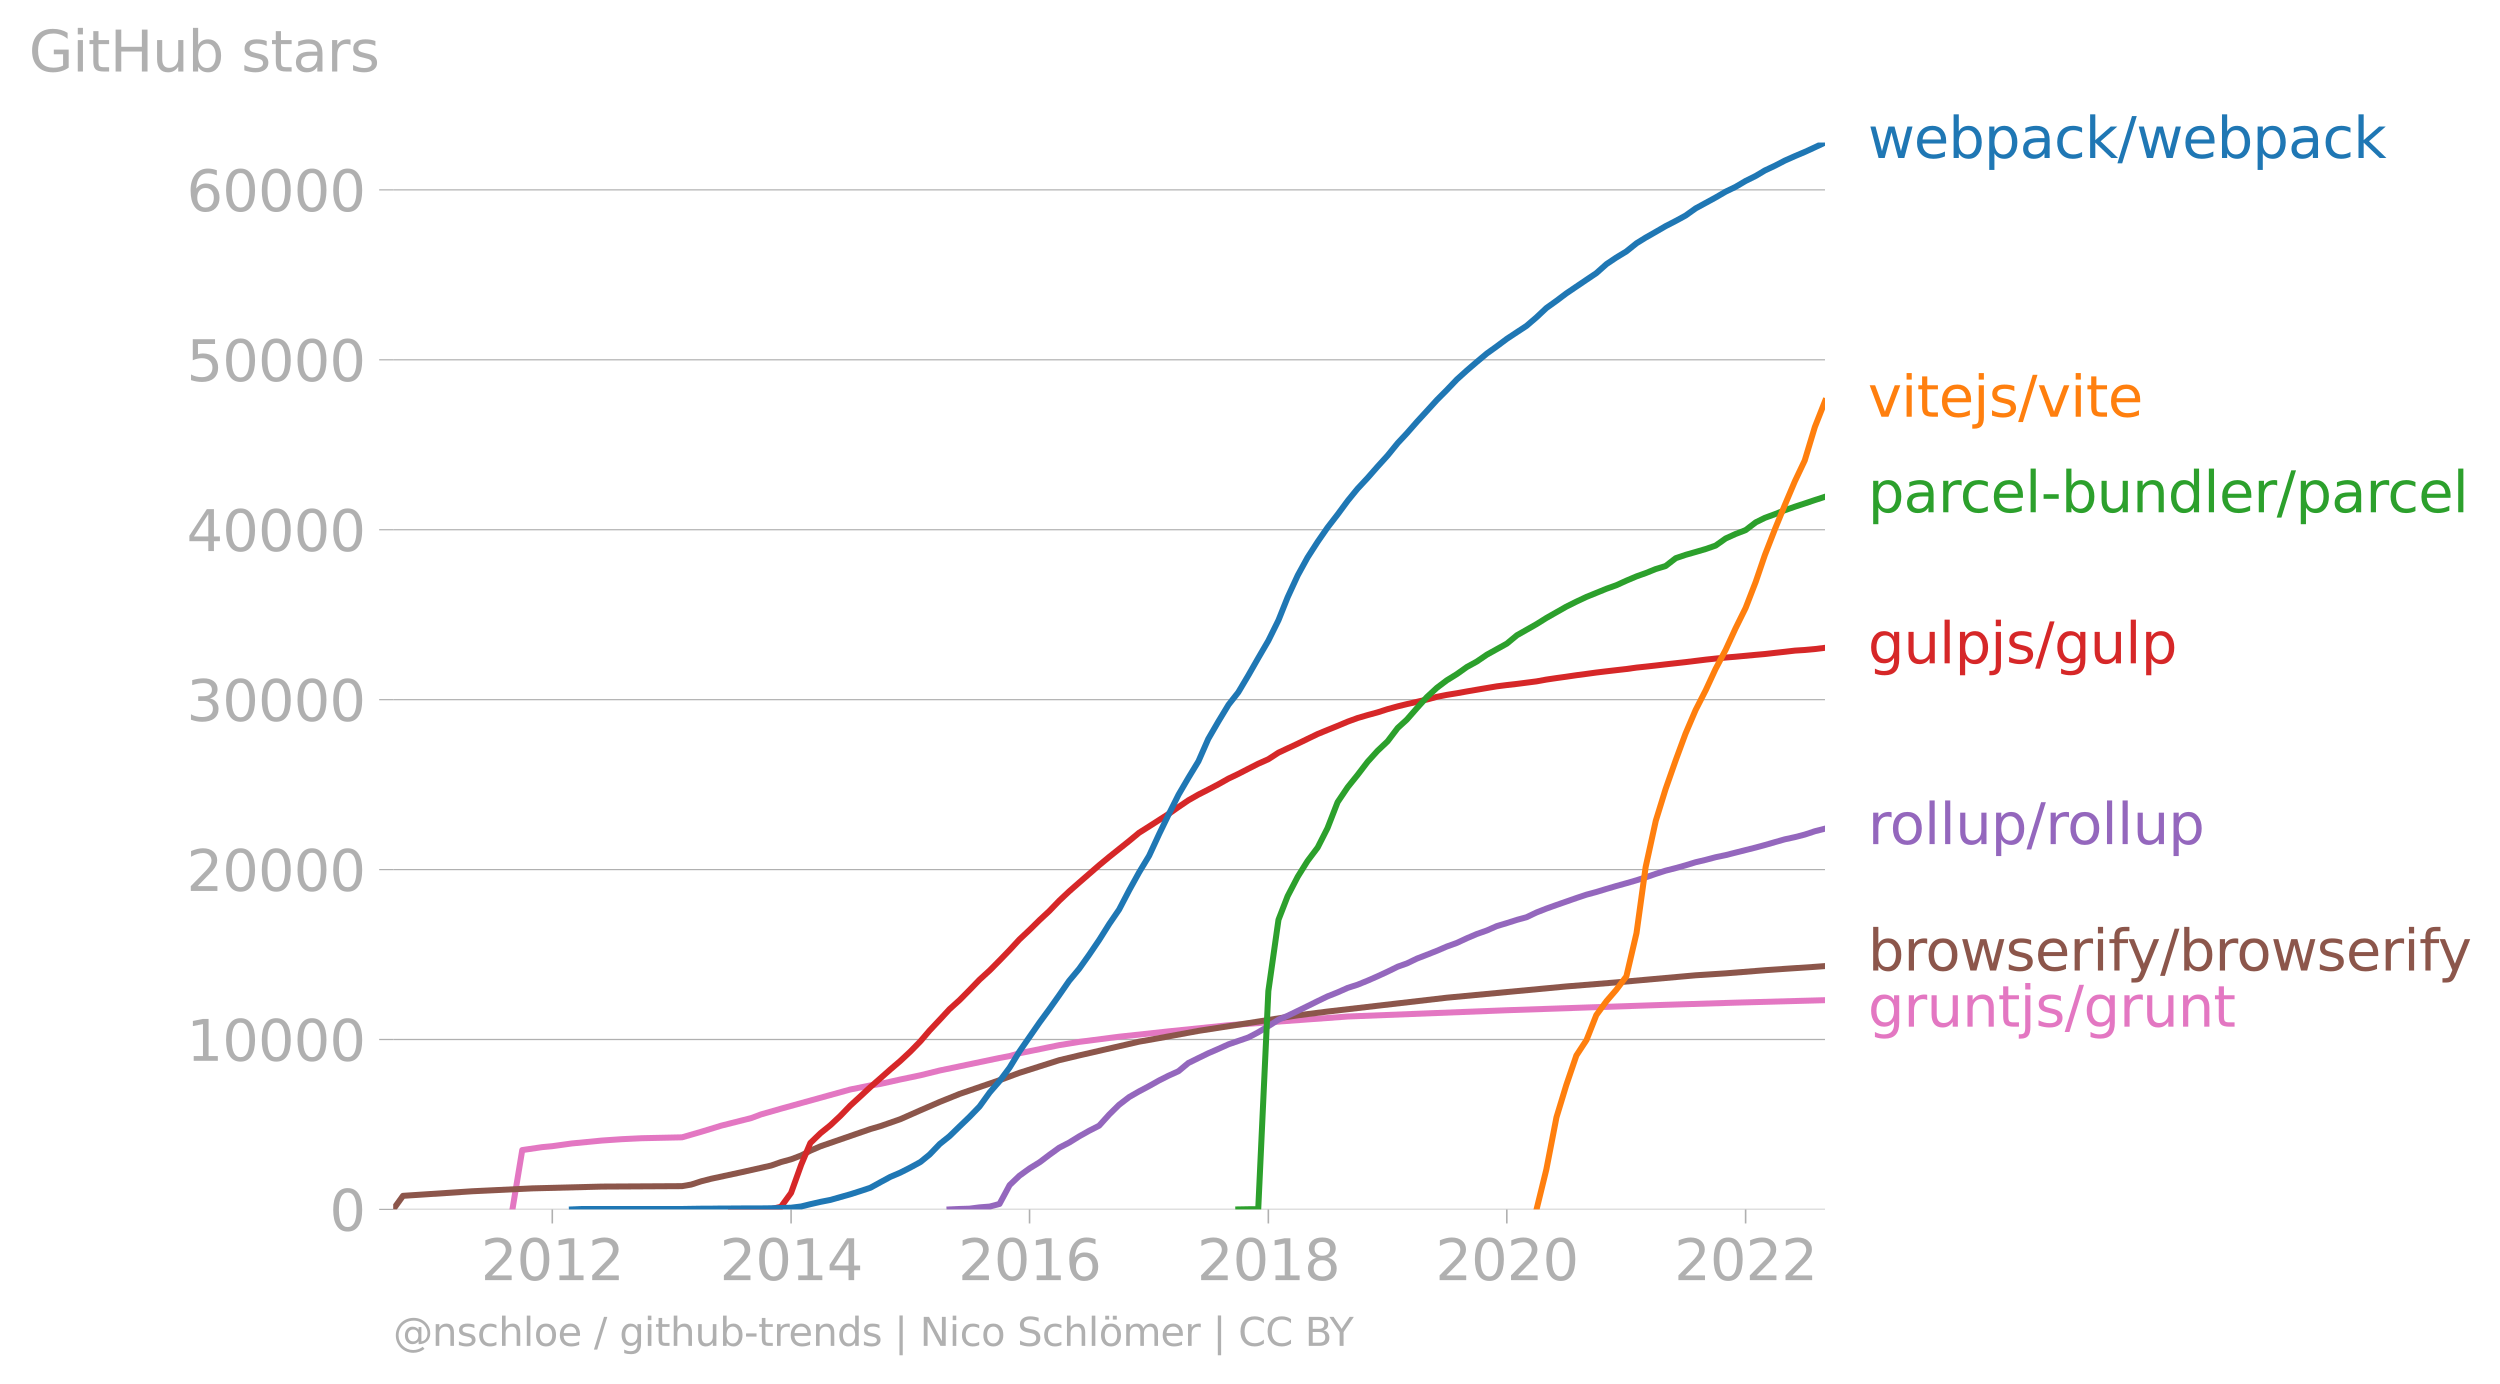 <svg xmlns:xlink="http://www.w3.org/1999/xlink" width="831.406" height="460.245" viewBox="0 0 623.554 345.183" xmlns="http://www.w3.org/2000/svg"><defs><style>*{stroke-linejoin:round;stroke-linecap:butt}</style></defs><g id="figure_1"><path d="M0 345.183h623.554V0H0v345.183z" style="fill:none" id="patch_1"/><g id="axes_1"><path d="M98.073 301.656h357.12V35.544H98.073v266.112z" style="fill:none" id="patch_2"/><g id="matplotlib.axis_1"><g id="xtick_1"><g id="line2d_1"><defs><path id="m7f2ffa99c1" d="M0 0v3.5" style="stroke:#b0b0b0;stroke-width:.4"/></defs><use xlink:href="#m7f2ffa99c1" x="137.753" y="301.656" style="fill:#b0b0b0;stroke:#b0b0b0;stroke-width:.4"/></g><g style="fill:#b0b0b0" transform="matrix(.14 0 0 -.14 119.938 319.294)" id="text_1"><defs><path id="DejaVuSans-32" d="M1228 531h2203V0H469v531q359 372 979 998 621 627 780 809 303 340 423 576 121 236 121 464 0 372-261 606-261 235-680 235-297 0-627-103-329-103-704-313v638q381 153 712 231 332 78 607 78 725 0 1156-363 431-362 431-968 0-288-108-546-107-257-392-607-78-91-497-524-418-433-1181-1211z" transform="scale(.016)"/><path id="DejaVuSans-30" d="M2034 4250q-487 0-733-480-245-479-245-1442 0-959 245-1439 246-480 733-480 491 0 736 480 246 480 246 1439 0 963-246 1442-245 480-736 480zm0 500q785 0 1199-621 414-620 414-1801 0-1178-414-1799Q2819-91 2034-91q-784 0-1198 620-414 621-414 1799 0 1181 414 1801 414 621 1198 621z" transform="scale(.016)"/><path id="DejaVuSans-31" d="M794 531h1031v3560L703 3866v575l1116 225h631V531h1031V0H794v531z" transform="scale(.016)"/></defs><use xlink:href="#DejaVuSans-32"/><use xlink:href="#DejaVuSans-30" x="63.623"/><use xlink:href="#DejaVuSans-31" x="127.246"/><use xlink:href="#DejaVuSans-32" x="190.869"/></g></g><g id="xtick_2"><use xlink:href="#m7f2ffa99c1" x="197.314" y="301.656" style="fill:#b0b0b0;stroke:#b0b0b0;stroke-width:.4" id="line2d_2"/><g style="fill:#b0b0b0" transform="matrix(.14 0 0 -.14 179.499 319.294)" id="text_2"><defs><path id="DejaVuSans-34" d="M2419 4116 825 1625h1594v2491zm-166 550h794V1625h666v-525h-666V0h-628v1100H313v609l1940 2957z" transform="scale(.016)"/></defs><use xlink:href="#DejaVuSans-32"/><use xlink:href="#DejaVuSans-30" x="63.623"/><use xlink:href="#DejaVuSans-31" x="127.246"/><use xlink:href="#DejaVuSans-34" x="190.869"/></g></g><g id="xtick_3"><use xlink:href="#m7f2ffa99c1" x="256.793" y="301.656" style="fill:#b0b0b0;stroke:#b0b0b0;stroke-width:.4" id="line2d_3"/><g style="fill:#b0b0b0" transform="matrix(.14 0 0 -.14 238.978 319.294)" id="text_3"><defs><path id="DejaVuSans-36" d="M2113 2584q-425 0-674-291-248-290-248-796 0-503 248-796 249-292 674-292t673 292q248 293 248 796 0 506-248 796-248 291-673 291zm1253 1979v-575q-238 112-480 171-242 60-480 60-625 0-955-422-329-422-376-1275 184 272 462 417 279 145 613 145 703 0 1111-427 408-426 408-1160 0-719-425-1154Q2819-91 2113-91q-810 0-1238 620-428 621-428 1799 0 1106 525 1764t1409 658q238 0 480-47t505-140z" transform="scale(.016)"/></defs><use xlink:href="#DejaVuSans-32"/><use xlink:href="#DejaVuSans-30" x="63.623"/><use xlink:href="#DejaVuSans-31" x="127.246"/><use xlink:href="#DejaVuSans-36" x="190.869"/></g></g><g id="xtick_4"><use xlink:href="#m7f2ffa99c1" x="316.354" y="301.656" style="fill:#b0b0b0;stroke:#b0b0b0;stroke-width:.4" id="line2d_4"/><g style="fill:#b0b0b0" transform="matrix(.14 0 0 -.14 298.539 319.294)" id="text_4"><defs><path id="DejaVuSans-38" d="M2034 2216q-450 0-708-241-257-241-257-662 0-422 257-663 258-241 708-241t709 242q260 243 260 662 0 421-258 662-257 241-711 241zm-631 268q-406 100-633 378-226 279-226 679 0 559 398 884 399 325 1092 325 697 0 1094-325t397-884q0-400-227-679-226-278-629-378 456-106 710-416 255-309 255-755 0-679-414-1042Q2806-91 2034-91q-771 0-1186 362-414 363-414 1042 0 446 256 755 257 310 713 416zm-231 997q0-362 226-565 227-203 636-203 407 0 636 203 230 203 230 565 0 363-230 566-229 203-636 203-409 0-636-203-226-203-226-566z" transform="scale(.016)"/></defs><use xlink:href="#DejaVuSans-32"/><use xlink:href="#DejaVuSans-30" x="63.623"/><use xlink:href="#DejaVuSans-31" x="127.246"/><use xlink:href="#DejaVuSans-38" x="190.869"/></g></g><g id="xtick_5"><use xlink:href="#m7f2ffa99c1" x="375.833" y="301.656" style="fill:#b0b0b0;stroke:#b0b0b0;stroke-width:.4" id="line2d_5"/><g style="fill:#b0b0b0" transform="matrix(.14 0 0 -.14 358.018 319.294)" id="text_5"><use xlink:href="#DejaVuSans-32"/><use xlink:href="#DejaVuSans-30" x="63.623"/><use xlink:href="#DejaVuSans-32" x="127.246"/><use xlink:href="#DejaVuSans-30" x="190.869"/></g></g><g id="xtick_6"><use xlink:href="#m7f2ffa99c1" x="435.394" y="301.656" style="fill:#b0b0b0;stroke:#b0b0b0;stroke-width:.4" id="line2d_6"/><g style="fill:#b0b0b0" transform="matrix(.14 0 0 -.14 417.579 319.294)" id="text_6"><use xlink:href="#DejaVuSans-32"/><use xlink:href="#DejaVuSans-30" x="63.623"/><use xlink:href="#DejaVuSans-32" x="127.246"/><use xlink:href="#DejaVuSans-32" x="190.869"/></g></g></g><g id="matplotlib.axis_2"><g id="ytick_1"><path d="M98.073 301.656h357.12" clip-path="url(#p92a461ed9d)" style="fill:none;stroke:#b0b0b0;stroke-width:.3;stroke-linecap:square" id="line2d_7"/><g id="line2d_8"><defs><path id="m440a80e6e7" d="M0 0h-3.5" style="stroke:#b0b0b0;stroke-width:.3"/></defs><use xlink:href="#m440a80e6e7" x="98.073" y="301.656" style="fill:#b0b0b0;stroke:#b0b0b0;stroke-width:.3"/></g><use xlink:href="#DejaVuSans-30" style="fill:#b0b0b0" transform="matrix(.14 0 0 -.14 82.166 306.975)" id="text_7"/></g><g id="ytick_2"><path d="M98.073 259.274h357.12" clip-path="url(#p92a461ed9d)" style="fill:none;stroke:#b0b0b0;stroke-width:.3;stroke-linecap:square" id="line2d_9"/><use xlink:href="#m440a80e6e7" x="98.073" y="259.274" style="fill:#b0b0b0;stroke:#b0b0b0;stroke-width:.3" id="line2d_10"/><g style="fill:#b0b0b0" transform="matrix(.14 0 0 -.14 46.536 264.593)" id="text_8"><use xlink:href="#DejaVuSans-31"/><use xlink:href="#DejaVuSans-30" x="63.623"/><use xlink:href="#DejaVuSans-30" x="127.246"/><use xlink:href="#DejaVuSans-30" x="190.869"/><use xlink:href="#DejaVuSans-30" x="254.492"/></g></g><g id="ytick_3"><path d="M98.073 216.891h357.12" clip-path="url(#p92a461ed9d)" style="fill:none;stroke:#b0b0b0;stroke-width:.3;stroke-linecap:square" id="line2d_11"/><use xlink:href="#m440a80e6e7" x="98.073" y="216.891" style="fill:#b0b0b0;stroke:#b0b0b0;stroke-width:.3" id="line2d_12"/><g style="fill:#b0b0b0" transform="matrix(.14 0 0 -.14 46.536 222.21)" id="text_9"><use xlink:href="#DejaVuSans-32"/><use xlink:href="#DejaVuSans-30" x="63.623"/><use xlink:href="#DejaVuSans-30" x="127.246"/><use xlink:href="#DejaVuSans-30" x="190.869"/><use xlink:href="#DejaVuSans-30" x="254.492"/></g></g><g id="ytick_4"><path d="M98.073 174.508h357.12" clip-path="url(#p92a461ed9d)" style="fill:none;stroke:#b0b0b0;stroke-width:.3;stroke-linecap:square" id="line2d_13"/><use xlink:href="#m440a80e6e7" x="98.073" y="174.508" style="fill:#b0b0b0;stroke:#b0b0b0;stroke-width:.3" id="line2d_14"/><g style="fill:#b0b0b0" transform="matrix(.14 0 0 -.14 46.536 179.827)" id="text_10"><defs><path id="DejaVuSans-33" d="M2597 2516q453-97 707-404 255-306 255-756 0-690-475-1069Q2609-91 1734-91q-293 0-604 58T488 141v609q262-153 574-231 313-78 654-78 593 0 904 234t311 681q0 413-289 645-289 233-804 233h-544v519h569q465 0 712 186t247 536q0 359-255 551-254 193-729 193-260 0-557-57-297-56-653-174v562q360 100 674 150t592 50q719 0 1137-327 419-326 419-882 0-388-222-655t-631-370z" transform="scale(.016)"/></defs><use xlink:href="#DejaVuSans-33"/><use xlink:href="#DejaVuSans-30" x="63.623"/><use xlink:href="#DejaVuSans-30" x="127.246"/><use xlink:href="#DejaVuSans-30" x="190.869"/><use xlink:href="#DejaVuSans-30" x="254.492"/></g></g><g id="ytick_5"><path d="M98.073 132.126h357.12" clip-path="url(#p92a461ed9d)" style="fill:none;stroke:#b0b0b0;stroke-width:.3;stroke-linecap:square" id="line2d_15"/><use xlink:href="#m440a80e6e7" x="98.073" y="132.126" style="fill:#b0b0b0;stroke:#b0b0b0;stroke-width:.3" id="line2d_16"/><g style="fill:#b0b0b0" transform="matrix(.14 0 0 -.14 46.536 137.445)" id="text_11"><use xlink:href="#DejaVuSans-34"/><use xlink:href="#DejaVuSans-30" x="63.623"/><use xlink:href="#DejaVuSans-30" x="127.246"/><use xlink:href="#DejaVuSans-30" x="190.869"/><use xlink:href="#DejaVuSans-30" x="254.492"/></g></g><g id="ytick_6"><path d="M98.073 89.743h357.12" clip-path="url(#p92a461ed9d)" style="fill:none;stroke:#b0b0b0;stroke-width:.3;stroke-linecap:square" id="line2d_17"/><use xlink:href="#m440a80e6e7" x="98.073" y="89.743" style="fill:#b0b0b0;stroke:#b0b0b0;stroke-width:.3" id="line2d_18"/><g style="fill:#b0b0b0" transform="matrix(.14 0 0 -.14 46.536 95.062)" id="text_12"><defs><path id="DejaVuSans-35" d="M691 4666h2478v-532H1269V2991q137 47 274 70 138 23 276 23 781 0 1237-428 457-428 457-1159 0-753-469-1171Q2575-91 1722-91q-294 0-599 50Q819 9 494 109v635q281-153 581-228t634-75q541 0 856 284 316 284 316 772 0 487-316 771-315 285-856 285-253 0-505-56-251-56-513-175v2344z" transform="scale(.016)"/></defs><use xlink:href="#DejaVuSans-35"/><use xlink:href="#DejaVuSans-30" x="63.623"/><use xlink:href="#DejaVuSans-30" x="127.246"/><use xlink:href="#DejaVuSans-30" x="190.869"/><use xlink:href="#DejaVuSans-30" x="254.492"/></g></g><g id="ytick_7"><path d="M98.073 47.36h357.12" clip-path="url(#p92a461ed9d)" style="fill:none;stroke:#b0b0b0;stroke-width:.3;stroke-linecap:square" id="line2d_19"/><use xlink:href="#m440a80e6e7" x="98.073" y="47.361" style="fill:#b0b0b0;stroke:#b0b0b0;stroke-width:.3" id="line2d_20"/><g style="fill:#b0b0b0" transform="matrix(.14 0 0 -.14 46.536 52.68)" id="text_13"><use xlink:href="#DejaVuSans-36"/><use xlink:href="#DejaVuSans-30" x="63.623"/><use xlink:href="#DejaVuSans-30" x="127.246"/><use xlink:href="#DejaVuSans-30" x="190.869"/><use xlink:href="#DejaVuSans-30" x="254.492"/></g></g><g style="fill:#b0b0b0" transform="matrix(.14 0 0 -.14 7.2 17.838)" id="text_14"><defs><path id="DejaVuSans-47" d="M3809 666v1253H2778v519h1656V434q-365-259-806-392-440-133-940-133-1094 0-1712 639-617 640-617 1780 0 1144 617 1783 618 639 1712 639 456 0 867-113 411-112 758-331v-672q-350 297-744 447t-828 150q-857 0-1287-478-429-478-429-1425 0-944 429-1422 430-478 1287-478 334 0 596 58 263 58 472 180z" transform="scale(.016)"/><path id="DejaVuSans-69" d="M603 3500h575V0H603v3500zm0 1363h575v-729H603v729z" transform="scale(.016)"/><path id="DejaVuSans-74" d="M1172 4494v-994h1184v-447H1172V1153q0-428 117-550t477-122h590V0h-590q-666 0-919 248-253 249-253 905v1900H172v447h422v994h578z" transform="scale(.016)"/><path id="DejaVuSans-48" d="M628 4666h631V2753h2294v1913h631V0h-631v2222H1259V0H628v4666z" transform="scale(.016)"/><path id="DejaVuSans-75" d="M544 1381v2119h575V1403q0-497 193-746 194-248 582-248 465 0 735 297 271 297 271 810v1984h575V0h-575v538q-209-319-486-474-276-155-642-155-603 0-916 375-312 375-312 1097zm1447 2203z" transform="scale(.016)"/><path id="DejaVuSans-62" d="M3116 1747q0 634-261 995t-717 361q-457 0-718-361t-261-995q0-634 261-995t718-361q456 0 717 361t261 995zM1159 2969q182 312 458 463 277 152 661 152 638 0 1036-506 399-506 399-1331T3314 415Q2916-91 2278-91q-384 0-661 152-276 152-458 464V0H581v4863h578V2969z" transform="scale(.016)"/><path id="DejaVuSans-73" d="M2834 3397v-544q-243 125-506 187-262 63-544 63-428 0-642-131t-214-394q0-200 153-314t616-217l197-44q612-131 870-370t258-667q0-488-386-773Q2250-91 1575-91q-281 0-586 55T347 128v594q319-166 628-249 309-82 613-82 406 0 624 139 219 139 219 392 0 234-158 359-157 125-692 241l-200 47q-534 112-772 345-237 233-237 639 0 494 350 762 350 269 994 269 318 0 599-47 282-46 519-140z" transform="scale(.016)"/><path id="DejaVuSans-61" d="M2194 1759q-697 0-966-159t-269-544q0-306 202-486 202-179 548-179 479 0 768 339t289 901v128h-572zm1147 238V0h-575v531q-197-318-491-470T1556-91q-537 0-855 302-317 302-317 808 0 590 395 890 396 300 1180 300h807v57q0 397-261 614t-733 217q-300 0-585-72-284-72-546-216v532q315 122 612 182 297 61 578 61 760 0 1135-394 375-393 375-1193z" transform="scale(.016)"/><path id="DejaVuSans-72" d="M2631 2963q-97 56-211 82-114 27-251 27-488 0-749-317t-261-911V0H581v3500h578v-544q182 319 472 473 291 155 707 155 59 0 131-8 72-7 159-23l3-590z" transform="scale(.016)"/></defs><use xlink:href="#DejaVuSans-47"/><use xlink:href="#DejaVuSans-69" x="77.49"/><use xlink:href="#DejaVuSans-74" x="105.273"/><use xlink:href="#DejaVuSans-48" x="144.482"/><use xlink:href="#DejaVuSans-75" x="219.678"/><use xlink:href="#DejaVuSans-62" x="283.057"/><use xlink:href="#DejaVuSans-20" x="346.533"/><use xlink:href="#DejaVuSans-73" x="378.32"/><use xlink:href="#DejaVuSans-74" x="430.42"/><use xlink:href="#DejaVuSans-61" x="469.629"/><use xlink:href="#DejaVuSans-72" x="530.908"/><use xlink:href="#DejaVuSans-73" x="572.021"/></g></g><path d="m127.813 301.656 2.444-14.804 4.97-.733 2.526-.238 4.889-.682 7.496-.725 4.97-.339 4.97-.241 10.022-.22 4.807-1.387 4.97-1.521 7.496-1.895 2.445-.915 4.97-1.424 17.273-4.785 5.052-1.022 2.444-.364 4.97-1.11 5.052-1.056 4.808-1.19 14.91-3.124 2.526-.48 2.444-.694 9.94-2.03 4.97-.81 9.941-1.288 12.303-1.331 14.992-1.539 29.74-2.17 39.68-1.564 19.88-.686 12.467-.42 7.252-.246 17.436-.542 22.325-.615h0" clip-path="url(#p92a461ed9d)" style="fill:none;stroke:#e377c2;stroke-width:1.5;stroke-linecap:square" id="line2d_21"/><path d="m98.073 301.656 2.444-3.39 17.274-1.14 14.992-.72 17.355-.446 19.962-.11 2.281-.39 2.526-.818 2.445-.627 7.496-1.615 7.496-1.687 2.444-.864 2.526-.696 2.526-.953 2.281-1.195 2.526-1.094 12.466-4.306 2.444-.708 4.97-1.733 5.052-2.23 4.808-2.085 4.97-2.004 9.94-3.416 4.97-1.84 9.94-3.157 4.97-1.187 14.911-3.425 5.052-.894 9.777-1.797 12.467-1.945 12.303-1.941 7.414-.937 29.74-3.454 29.821-2.81 7.496-.606 4.97-.403 19.8-1.771 7.496-.484 9.777-.78 4.97-.347 7.496-.5 2.526-.187h0" clip-path="url(#p92a461ed9d)" style="fill:none;stroke:#8c564b;stroke-width:1.5;stroke-linecap:square" id="line2d_22"/><path d="m236.83 301.656 2.527-.114 2.444-.072 2.526-.33 2.526-.196 2.444-.652 2.526-4.7 2.444-2.336 2.526-1.827 2.526-1.56 2.363-1.788 2.526-1.83 2.444-1.26 2.526-1.563 2.444-1.37 2.526-1.288 2.526-2.801 2.444-2.408 2.526-1.937 2.444-1.402 2.526-1.34 2.526-1.415 2.281-1.149 2.526-1.144 2.445-2.035 2.525-1.241 2.445-1.191 2.526-1.094 2.525-1.136 2.445-.847 2.526-.873 2.444-1.289 2.526-1.521 2.526-1.61 2.281-.98 2.526-1.22 2.444-1.192 2.526-1.25 2.444-1.178 2.526-1.004 2.526-1.12 2.444-.783 2.526-1.026 2.445-1.072 2.525-1.166 2.526-1.238 2.282-.809 2.526-1.212 2.444-.945 2.526-1 2.444-1.052 2.526-.91 2.526-1.175 2.444-1.042 2.526-.89 2.444-1.077 2.526-.763 2.526-.805 2.363-.649 2.526-1.199 2.444-.958 2.526-.903 2.444-.852 2.526-.885 2.526-.844 2.444-.66 2.526-.772 2.444-.717 2.526-.703 2.526-.73 2.281-.732 2.526-.873 2.445-.793 2.525-.648 2.445-.683 2.526-.775 2.525-.598 2.445-.648 2.526-.53 2.444-.619 2.526-.64 2.526-.636 2.281-.618 2.526-.73 2.444-.695 2.526-.55 2.444-.632 2.526-.835 2.526-.644" clip-path="url(#p92a461ed9d)" style="fill:none;stroke:#9467bd;stroke-width:1.5;stroke-linecap:square" id="line2d_23"/><g style="fill:#1f77b4" transform="matrix(.14 0 0 -.14 465.907 39.407)" id="text_15"><defs><path id="DejaVuSans-77" d="M269 3500h575l719-2731 715 2731h678l719-2731 716 2731h575L4050 0h-678l-753 2869L1863 0h-679L269 3500z" transform="scale(.016)"/><path id="DejaVuSans-65" d="M3597 1894v-281H953q38-594 358-905t892-311q331 0 642 81t618 244V178Q3153 47 2828-22t-659-69q-838 0-1327 487-489 488-489 1320 0 859 464 1363 464 505 1252 505 706 0 1117-455 411-454 411-1235zm-575 169q-6 471-264 752-258 282-683 282-481 0-770-272t-333-766l2050 4z" transform="scale(.016)"/><path id="DejaVuSans-70" d="M1159 525v-1856H581v4831h578v-531q182 312 458 463 277 152 661 152 638 0 1036-506 399-506 399-1331T3314 415Q2916-91 2278-91q-384 0-661 152-276 152-458 464zm1957 1222q0 634-261 995t-717 361q-457 0-718-361t-261-995q0-634 261-995t718-361q456 0 717 361t261 995z" transform="scale(.016)"/><path id="DejaVuSans-63" d="M3122 3366v-538q-244 135-489 202t-495 67q-560 0-870-355-309-354-309-995t309-996q310-354 870-354 250 0 495 67t489 202V134Q2881 22 2623-34q-257-57-548-57-791 0-1257 497-465 497-465 1341 0 856 470 1346 471 491 1290 491 265 0 518-55 253-54 491-163z" transform="scale(.016)"/><path id="DejaVuSans-6b" d="M581 4863h578V1991l1716 1509h734L1753 1863 3688 0h-750L1159 1709V0H581v4863z" transform="scale(.016)"/><path id="DejaVuSans-2f" d="M1625 4666h531L531-594H0l1625 5260z" transform="scale(.016)"/></defs><use xlink:href="#DejaVuSans-77"/><use xlink:href="#DejaVuSans-65" x="81.787"/><use xlink:href="#DejaVuSans-62" x="143.311"/><use xlink:href="#DejaVuSans-70" x="206.787"/><use xlink:href="#DejaVuSans-61" x="270.264"/><use xlink:href="#DejaVuSans-63" x="331.543"/><use xlink:href="#DejaVuSans-6b" x="386.523"/><use xlink:href="#DejaVuSans-2f" x="444.434"/><use xlink:href="#DejaVuSans-77" x="478.125"/><use xlink:href="#DejaVuSans-65" x="559.912"/><use xlink:href="#DejaVuSans-62" x="621.436"/><use xlink:href="#DejaVuSans-70" x="684.912"/><use xlink:href="#DejaVuSans-61" x="748.389"/><use xlink:href="#DejaVuSans-63" x="809.668"/><use xlink:href="#DejaVuSans-6b" x="864.648"/></g><g style="fill:#ff7f0e" transform="matrix(.14 0 0 -.14 465.907 103.94)" id="text_16"><defs><path id="DejaVuSans-76" d="M191 3500h609L1894 563l1094 2937h609L2284 0h-781L191 3500z" transform="scale(.016)"/><path id="DejaVuSans-6a" d="M603 3500h575V-63q0-668-255-968-254-300-820-300h-219v487H38q328 0 446 152Q603-541 603-63v3563zm0 1363h575v-729H603v729z" transform="scale(.016)"/></defs><use xlink:href="#DejaVuSans-76"/><use xlink:href="#DejaVuSans-69" x="59.18"/><use xlink:href="#DejaVuSans-74" x="86.963"/><use xlink:href="#DejaVuSans-65" x="126.172"/><use xlink:href="#DejaVuSans-6a" x="187.695"/><use xlink:href="#DejaVuSans-73" x="215.479"/><use xlink:href="#DejaVuSans-2f" x="267.578"/><use xlink:href="#DejaVuSans-76" x="301.27"/><use xlink:href="#DejaVuSans-69" x="360.449"/><use xlink:href="#DejaVuSans-74" x="388.232"/><use xlink:href="#DejaVuSans-65" x="427.441"/></g><g style="fill:#2ca02c" transform="matrix(.14 0 0 -.14 465.907 127.767)" id="text_17"><defs><path id="DejaVuSans-6c" d="M603 4863h575V0H603v4863z" transform="scale(.016)"/><path id="DejaVuSans-2d" d="M313 2009h1684v-512H313v512z" transform="scale(.016)"/><path id="DejaVuSans-6e" d="M3513 2113V0h-575v2094q0 497-194 743-194 247-581 247-466 0-735-297-269-296-269-809V0H581v3500h578v-544q207 316 486 472 280 156 646 156 603 0 912-373 310-373 310-1098z" transform="scale(.016)"/><path id="DejaVuSans-64" d="M2906 2969v1894h575V0h-575v525q-181-312-458-464-276-152-664-152-634 0-1033 506-398 507-398 1332t398 1331q399 506 1033 506 388 0 664-152 277-151 458-463zM947 1747q0-634 261-995t717-361q456 0 718 361 263 361 263 995t-263 995q-262 361-718 361t-717-361q-261-361-261-995z" transform="scale(.016)"/></defs><use xlink:href="#DejaVuSans-70"/><use xlink:href="#DejaVuSans-61" x="63.477"/><use xlink:href="#DejaVuSans-72" x="124.756"/><use xlink:href="#DejaVuSans-63" x="163.619"/><use xlink:href="#DejaVuSans-65" x="218.6"/><use xlink:href="#DejaVuSans-6c" x="280.123"/><use xlink:href="#DejaVuSans-2d" x="307.906"/><use xlink:href="#DejaVuSans-62" x="343.99"/><use xlink:href="#DejaVuSans-75" x="407.467"/><use xlink:href="#DejaVuSans-6e" x="470.846"/><use xlink:href="#DejaVuSans-64" x="534.225"/><use xlink:href="#DejaVuSans-6c" x="597.701"/><use xlink:href="#DejaVuSans-65" x="625.484"/><use xlink:href="#DejaVuSans-72" x="687.008"/><use xlink:href="#DejaVuSans-2f" x="728.121"/><use xlink:href="#DejaVuSans-70" x="761.813"/><use xlink:href="#DejaVuSans-61" x="825.289"/><use xlink:href="#DejaVuSans-72" x="886.568"/><use xlink:href="#DejaVuSans-63" x="925.432"/><use xlink:href="#DejaVuSans-65" x="980.412"/><use xlink:href="#DejaVuSans-6c" x="1041.936"/></g><g style="fill:#d62728" transform="matrix(.14 0 0 -.14 465.907 165.445)" id="text_18"><defs><path id="DejaVuSans-67" d="M2906 1791q0 625-258 968-257 344-723 344-462 0-720-344-258-343-258-968 0-622 258-966t720-344q466 0 723 344 258 344 258 966zm575-1357q0-893-397-1329-396-436-1215-436-303 0-572 45t-522 139v559q253-137 500-202 247-66 503-66 566 0 847 295t281 892v285q-178-310-456-463T1784 0Q1141 0 747 490 353 981 353 1791q0 812 394 1302 394 491 1037 491 388 0 666-153t456-462v531h575V434z" transform="scale(.016)"/></defs><use xlink:href="#DejaVuSans-67"/><use xlink:href="#DejaVuSans-75" x="63.477"/><use xlink:href="#DejaVuSans-6c" x="126.855"/><use xlink:href="#DejaVuSans-70" x="154.639"/><use xlink:href="#DejaVuSans-6a" x="218.115"/><use xlink:href="#DejaVuSans-73" x="245.898"/><use xlink:href="#DejaVuSans-2f" x="297.998"/><use xlink:href="#DejaVuSans-67" x="331.689"/><use xlink:href="#DejaVuSans-75" x="395.166"/><use xlink:href="#DejaVuSans-6c" x="458.545"/><use xlink:href="#DejaVuSans-70" x="486.328"/></g><g style="fill:#9467bd" transform="matrix(.14 0 0 -.14 465.907 210.54)" id="text_19"><defs><path id="DejaVuSans-6f" d="M1959 3097q-462 0-731-361t-269-989q0-628 267-989 268-361 733-361 460 0 728 362 269 363 269 988 0 622-269 986-268 364-728 364zm0 487q750 0 1178-488 429-487 429-1349 0-859-429-1349Q2709-91 1959-91q-753 0-1180 489-426 490-426 1349 0 862 426 1349 427 488 1180 488z" transform="scale(.016)"/></defs><use xlink:href="#DejaVuSans-72"/><use xlink:href="#DejaVuSans-6f" x="38.863"/><use xlink:href="#DejaVuSans-6c" x="100.045"/><use xlink:href="#DejaVuSans-6c" x="127.828"/><use xlink:href="#DejaVuSans-75" x="155.611"/><use xlink:href="#DejaVuSans-70" x="218.99"/><use xlink:href="#DejaVuSans-2f" x="282.467"/><use xlink:href="#DejaVuSans-72" x="316.158"/><use xlink:href="#DejaVuSans-6f" x="355.021"/><use xlink:href="#DejaVuSans-6c" x="416.203"/><use xlink:href="#DejaVuSans-6c" x="443.986"/><use xlink:href="#DejaVuSans-75" x="471.77"/><use xlink:href="#DejaVuSans-70" x="535.148"/></g><g style="fill:#8c564b" transform="matrix(.14 0 0 -.14 465.907 242.078)" id="text_20"><defs><path id="DejaVuSans-66" d="M2375 4863v-479h-550q-309 0-430-125-120-125-120-450v-309h947v-447h-947V0H697v3053H147v447h550v244q0 584 272 851 272 268 862 268h544z" transform="scale(.016)"/><path id="DejaVuSans-79" d="M2059-325q-243-625-475-815-231-191-618-191H506v481h338q237 0 368 113 132 112 291 531l103 262L191 3500h609L1894 763l1094 2737h609L2059-325z" transform="scale(.016)"/></defs><use xlink:href="#DejaVuSans-62"/><use xlink:href="#DejaVuSans-72" x="63.477"/><use xlink:href="#DejaVuSans-6f" x="102.34"/><use xlink:href="#DejaVuSans-77" x="163.521"/><use xlink:href="#DejaVuSans-73" x="245.309"/><use xlink:href="#DejaVuSans-65" x="297.408"/><use xlink:href="#DejaVuSans-72" x="358.932"/><use xlink:href="#DejaVuSans-69" x="400.045"/><use xlink:href="#DejaVuSans-66" x="427.828"/><use xlink:href="#DejaVuSans-79" x="461.283"/><use xlink:href="#DejaVuSans-2f" x="520.463"/><use xlink:href="#DejaVuSans-62" x="554.154"/><use xlink:href="#DejaVuSans-72" x="617.631"/><use xlink:href="#DejaVuSans-6f" x="656.494"/><use xlink:href="#DejaVuSans-77" x="717.676"/><use xlink:href="#DejaVuSans-73" x="799.463"/><use xlink:href="#DejaVuSans-65" x="851.563"/><use xlink:href="#DejaVuSans-72" x="913.086"/><use xlink:href="#DejaVuSans-69" x="954.199"/><use xlink:href="#DejaVuSans-66" x="981.982"/><use xlink:href="#DejaVuSans-79" x="1015.438"/></g><g style="fill:#e377c2" transform="matrix(.14 0 0 -.14 465.907 256.078)" id="text_21"><use xlink:href="#DejaVuSans-67"/><use xlink:href="#DejaVuSans-72" x="63.477"/><use xlink:href="#DejaVuSans-75" x="104.59"/><use xlink:href="#DejaVuSans-6e" x="167.969"/><use xlink:href="#DejaVuSans-74" x="231.348"/><use xlink:href="#DejaVuSans-6a" x="270.557"/><use xlink:href="#DejaVuSans-73" x="298.34"/><use xlink:href="#DejaVuSans-2f" x="350.439"/><use xlink:href="#DejaVuSans-67" x="384.131"/><use xlink:href="#DejaVuSans-72" x="447.607"/><use xlink:href="#DejaVuSans-75" x="488.721"/><use xlink:href="#DejaVuSans-6e" x="552.1"/><use xlink:href="#DejaVuSans-74" x="615.479"/></g><g style="fill:#b0b0b0" transform="matrix(.097 0 0 -.097 98.073 335.693)" id="text_22"><defs><path id="DejaVuSans-40" d="M2381 1678q0-447 222-702 222-254 610-254 384 0 604 256 221 256 221 700 0 438-225 695-225 258-607 258-378 0-602-256-223-256-223-697zm1703-934q-187-241-429-355t-564-114q-538 0-874 389t-336 1014q0 625 337 1015 338 391 873 391 322 0 565-117 244-117 428-354v409h447V722q457 69 714 417 258 349 258 902 0 334-99 628-98 294-298 544-325 409-792 626t-1017 217q-384 0-738-102-353-101-653-301-490-319-767-836-276-517-276-1120 0-497 179-932 180-434 521-765 328-325 759-495 431-171 922-171 403 0 792 136t714 389l281-347q-390-303-851-464t-936-161q-578 0-1091 205-512 205-912 595Q841 78 631 592q-209 514-209 1105 0 569 212 1084 213 516 607 907 403 396 931 607t1119 211q662 0 1229-272 568-271 952-771 234-307 357-666 124-359 124-744 0-822-497-1297T4084 263v481z" transform="scale(.016)"/><path id="DejaVuSans-68" d="M3513 2113V0h-575v2094q0 497-194 743-194 247-581 247-466 0-735-297-269-296-269-809V0H581v4863h578V2956q207 316 486 472 280 156 646 156 603 0 912-373 310-373 310-1098z" transform="scale(.016)"/><path id="DejaVuSans-7c" d="M1344 4891v-6400H813v6400h531z" transform="scale(.016)"/><path id="DejaVuSans-4e" d="M628 4666h850L3547 763v3903h612V0h-850L1241 3903V0H628v4666z" transform="scale(.016)"/><path id="DejaVuSans-53" d="M3425 4513v-616q-359 172-678 256-319 85-616 85-515 0-795-200t-280-569q0-310 186-468 186-157 705-254l381-78q706-135 1042-474t336-907q0-679-455-1029Q2797-91 1919-91q-331 0-705 75-373 75-773 222v650q384-215 753-325 369-109 725-109 540 0 834 212 294 213 294 607 0 343-211 537t-692 291l-385 75q-706 140-1022 440-315 300-315 835 0 619 436 975t1201 356q329 0 669-60 341-59 697-177z" transform="scale(.016)"/><path id="DejaVuSans-f6" d="M1959 3097q-462 0-731-361t-269-989q0-628 267-989 268-361 733-361 460 0 728 362 269 363 269 988 0 622-269 986-268 364-728 364zm0 487q750 0 1178-488 429-487 429-1349 0-859-429-1349Q2709-91 1959-91q-753 0-1180 489-426 490-426 1349 0 862 426 1349 427 488 1180 488zm295 1266h634v-631h-634v631zm-1222 0h634v-631h-634v631z" transform="scale(.016)"/><path id="DejaVuSans-6d" d="M3328 2828q216 388 516 572t706 184q547 0 844-383 297-382 297-1088V0h-578v2094q0 503-179 746-178 244-543 244-447 0-707-297-259-296-259-809V0h-578v2094q0 506-178 748t-550 242q-441 0-701-298-259-298-259-808V0H581v3500h578v-544q197 322 472 475t653 153q382 0 649-194 267-193 395-562z" transform="scale(.016)"/><path id="DejaVuSans-43" d="M4122 4306v-665q-319 297-680 443-361 147-767 147-800 0-1225-489t-425-1414q0-922 425-1411t1225-489q406 0 767 147t680 444V359q-331-225-702-338-370-112-782-112-1060 0-1670 648-609 649-609 1771 0 1125 609 1773 610 649 1670 649 418 0 788-111 371-111 696-333z" transform="scale(.016)"/><path id="DejaVuSans-42" d="M1259 2228V519h1013q509 0 754 211 246 211 246 645 0 438-246 645-245 208-754 208H1259zm0 1919V2741h935q462 0 688 173 227 174 227 530 0 353-227 528-226 175-688 175h-935zm-631 519h1613q722 0 1112-300 391-300 391-853 0-429-200-682t-588-315q466-100 724-418 258-317 258-792 0-625-425-966Q3088 0 2303 0H628v4666z" transform="scale(.016)"/><path id="DejaVuSans-59" d="M-13 4666h679l1293-1919 1285 1919h678L2272 2222V0h-634v2222L-13 4666z" transform="scale(.016)"/></defs><use xlink:href="#DejaVuSans-40"/><use xlink:href="#DejaVuSans-6e" x="100"/><use xlink:href="#DejaVuSans-73" x="163.379"/><use xlink:href="#DejaVuSans-63" x="215.479"/><use xlink:href="#DejaVuSans-68" x="270.459"/><use xlink:href="#DejaVuSans-6c" x="333.838"/><use xlink:href="#DejaVuSans-6f" x="361.621"/><use xlink:href="#DejaVuSans-65" x="422.803"/><use xlink:href="#DejaVuSans-20" x="484.326"/><use xlink:href="#DejaVuSans-2f" x="516.113"/><use xlink:href="#DejaVuSans-20" x="549.805"/><use xlink:href="#DejaVuSans-67" x="581.592"/><use xlink:href="#DejaVuSans-69" x="645.068"/><use xlink:href="#DejaVuSans-74" x="672.852"/><use xlink:href="#DejaVuSans-68" x="712.061"/><use xlink:href="#DejaVuSans-75" x="775.439"/><use xlink:href="#DejaVuSans-62" x="838.818"/><use xlink:href="#DejaVuSans-2d" x="902.295"/><use xlink:href="#DejaVuSans-74" x="938.379"/><use xlink:href="#DejaVuSans-72" x="977.588"/><use xlink:href="#DejaVuSans-65" x="1016.451"/><use xlink:href="#DejaVuSans-6e" x="1077.975"/><use xlink:href="#DejaVuSans-64" x="1141.354"/><use xlink:href="#DejaVuSans-73" x="1204.83"/><use xlink:href="#DejaVuSans-20" x="1256.93"/><use xlink:href="#DejaVuSans-7c" x="1288.717"/><use xlink:href="#DejaVuSans-20" x="1322.408"/><use xlink:href="#DejaVuSans-4e" x="1354.195"/><use xlink:href="#DejaVuSans-69" x="1429"/><use xlink:href="#DejaVuSans-63" x="1456.783"/><use xlink:href="#DejaVuSans-6f" x="1511.764"/><use xlink:href="#DejaVuSans-20" x="1572.945"/><use xlink:href="#DejaVuSans-53" x="1604.732"/><use xlink:href="#DejaVuSans-63" x="1668.209"/><use xlink:href="#DejaVuSans-68" x="1723.189"/><use xlink:href="#DejaVuSans-6c" x="1786.568"/><use xlink:href="#DejaVuSans-f6" x="1814.352"/><use xlink:href="#DejaVuSans-6d" x="1875.533"/><use xlink:href="#DejaVuSans-65" x="1972.945"/><use xlink:href="#DejaVuSans-72" x="2034.469"/><use xlink:href="#DejaVuSans-20" x="2075.582"/><use xlink:href="#DejaVuSans-7c" x="2107.369"/><use xlink:href="#DejaVuSans-20" x="2141.061"/><use xlink:href="#DejaVuSans-43" x="2172.848"/><use xlink:href="#DejaVuSans-43" x="2242.672"/><use xlink:href="#DejaVuSans-20" x="2312.496"/><use xlink:href="#DejaVuSans-42" x="2344.283"/><use xlink:href="#DejaVuSans-59" x="2407.387"/></g><path d="m182.322 301.656 2.526-.038 2.525-.038 2.445-.004 2.526-.009 2.444-.568 2.526-3.467 2.526-7.035 2.281-5.417 2.526-2.437 2.444-1.97 2.526-2.37 2.444-2.534 2.526-2.31 2.526-2.352 2.444-2.14 2.526-2.238 2.445-2.085 2.525-2.357 2.526-2.585 2.282-2.675 2.526-2.682 2.444-2.64 2.526-2.281 2.444-2.47 2.526-2.612 2.526-2.301 2.444-2.467 2.526-2.61 2.444-2.65 2.526-2.373 2.526-2.488 2.363-2.187 2.526-2.623 2.444-2.297 2.526-2.221 2.444-2.124 2.526-2.19 2.526-2.094 2.444-1.95 2.526-2.017 2.444-2.03 2.526-1.594 2.526-1.62 2.281-1.461 2.526-1.76 2.445-1.665 2.525-1.437 2.445-1.237 2.526-1.327 2.525-1.42 2.445-1.165 2.526-1.301 2.444-1.242 2.526-1.123 2.526-1.64 2.281-1.068 2.526-1.174 2.444-1.191 2.526-1.217 2.444-1.004 2.526-1.022 2.526-1.06 2.444-.894 2.526-.741 2.445-.666 2.525-.813 2.526-.695 2.282-.556 2.526-.576 2.444-.564 2.526-.678 2.444-.483 2.526-.411 2.526-.458 2.444-.42 2.526-.432 2.444-.41 2.526-.323 2.526-.288 2.363-.305 2.526-.327 2.444-.445 2.526-.377 2.444-.339 2.526-.373 2.526-.335 2.444-.335 2.526-.305 2.444-.284 2.526-.288 2.526-.352 2.281-.241 2.526-.284 2.445-.288 2.525-.28 2.445-.276 2.526-.309 2.525-.31 2.445-.266 2.526-.259 2.444-.2 2.526-.237 2.526-.237 2.281-.203 2.526-.288 2.444-.268 2.526-.296 2.444-.153 2.526-.233 2.526-.31" clip-path="url(#p92a461ed9d)" style="fill:none;stroke:#d62728;stroke-width:1.5;stroke-linecap:square" id="line2d_24"/><path d="m308.858 301.656 2.526-.046 2.444-.005 2.526-54.415 2.526-17.783 2.281-5.887 2.526-4.862 2.444-3.916 2.526-3.36 2.444-4.815 2.526-6.493 2.526-3.747 2.444-3.03 2.526-3.306 2.445-2.704 2.525-2.386 2.526-3.336 2.282-2.085 2.526-2.882 2.444-2.717 2.526-2.335 2.444-1.844 2.526-1.564 2.526-1.792 2.444-1.336 2.526-1.724 2.444-1.352 2.526-1.4 2.526-2.093 2.363-1.335 2.526-1.437 2.444-1.53 2.526-1.436 2.444-1.39 2.526-1.255 2.526-1.187 2.444-.992 2.526-1.034 2.444-.869 2.526-1.148 2.526-1.072 2.281-.81 2.526-1.021 2.445-.746 2.525-1.954 2.445-.83 2.526-.721 2.525-.742 2.445-.848 2.526-1.784 2.444-1.106 2.526-.975 2.526-1.937 2.281-1.123 2.526-.928 2.444-.975 2.526-.882 2.444-.8 2.526-.852 2.526-.818" clip-path="url(#p92a461ed9d)" style="fill:none;stroke:#2ca02c;stroke-width:1.5;stroke-linecap:square" id="line2d_25"/><path d="m383.248 301.656 2.444-9.96 2.526-13.011 2.444-8.027 2.526-7.409 2.526-3.857 2.444-6.217 2.526-3.459 2.444-2.835 2.526-3.357 2.526-10.786 2.281-16.483 2.526-11.528 2.445-7.908 2.525-7.197 2.445-6.629 2.526-5.912 2.525-4.942 2.445-5.29 2.526-4.78 2.444-5.315 2.526-5.115 2.526-6.523 2.281-6.688 2.526-6.501 2.444-5.96 2.526-5.967 2.444-5.154 2.526-8.353 2.526-6.417" clip-path="url(#p92a461ed9d)" style="fill:none;stroke:#ff7f0e;stroke-width:1.5;stroke-linecap:square" id="line2d_26"/><path d="m142.642 301.656 2.526-.106H170.1l2.281-.038 2.526-.038 2.445-.008 2.525-.034 2.445-.005 2.526-.017 2.525-.012h2.445l2.526-.03 2.444-.068 2.526-.072 2.526-.313 2.281-.568 2.526-.577 2.444-.479 2.526-.716 2.444-.69 2.526-.806 2.526-.84 2.444-1.347 2.526-1.365 2.445-1.038 2.525-1.284 2.526-1.378 2.282-1.856 2.526-2.632 2.444-1.954 2.526-2.454 2.444-2.348 2.526-2.61 2.526-3.501 2.444-2.815 2.526-3.377 2.444-4.006 2.526-3.661 2.526-3.637 2.363-3.217 2.526-3.573 2.444-3.526 2.526-3.039 2.444-3.437 2.526-3.721 2.526-4.014 2.444-3.568 2.526-4.832 2.444-4.425 2.526-4.183 2.526-5.467 2.281-4.696 2.526-5.056 2.445-4.188 2.525-4.158 2.445-5.569 2.526-4.352 2.525-4.17 2.445-3.12 2.526-4.255 2.444-4.281 2.526-4.336 2.526-5.111 2.281-5.705 2.526-5.484 2.444-4.45 2.526-3.925 2.444-3.53 2.526-3.268 2.526-3.425 2.444-3 2.526-2.709 2.445-2.788 2.525-2.78 2.526-3.107 2.282-2.446 2.526-2.878 2.444-2.661 2.526-2.776 2.444-2.454 2.526-2.65 2.526-2.28 2.444-2.101 2.526-2.111 2.444-1.755 2.526-1.886 2.526-1.67 2.363-1.55 2.526-2.167 2.444-2.297 2.526-1.805 2.444-1.84 2.526-1.712 2.526-1.708 2.444-1.64 2.526-2.25 2.444-1.637 2.526-1.534 2.526-2.03 2.281-1.411 2.526-1.437 2.445-1.42 2.525-1.301 2.445-1.33 2.526-1.802 2.525-1.373 2.445-1.335 2.526-1.471 2.444-1.178 2.526-1.488 2.526-1.255 2.281-1.364 2.526-1.187 2.444-1.267 2.526-1.123 2.444-1.034 2.526-1.158 2.526-1.195" clip-path="url(#p92a461ed9d)" style="fill:none;stroke:#1f77b4;stroke-width:1.5;stroke-linecap:square" id="line2d_27"/></g></g><defs><clipPath id="p92a461ed9d"><path d="M98.073 35.544h357.12v266.112H98.073z"/></clipPath></defs></svg>